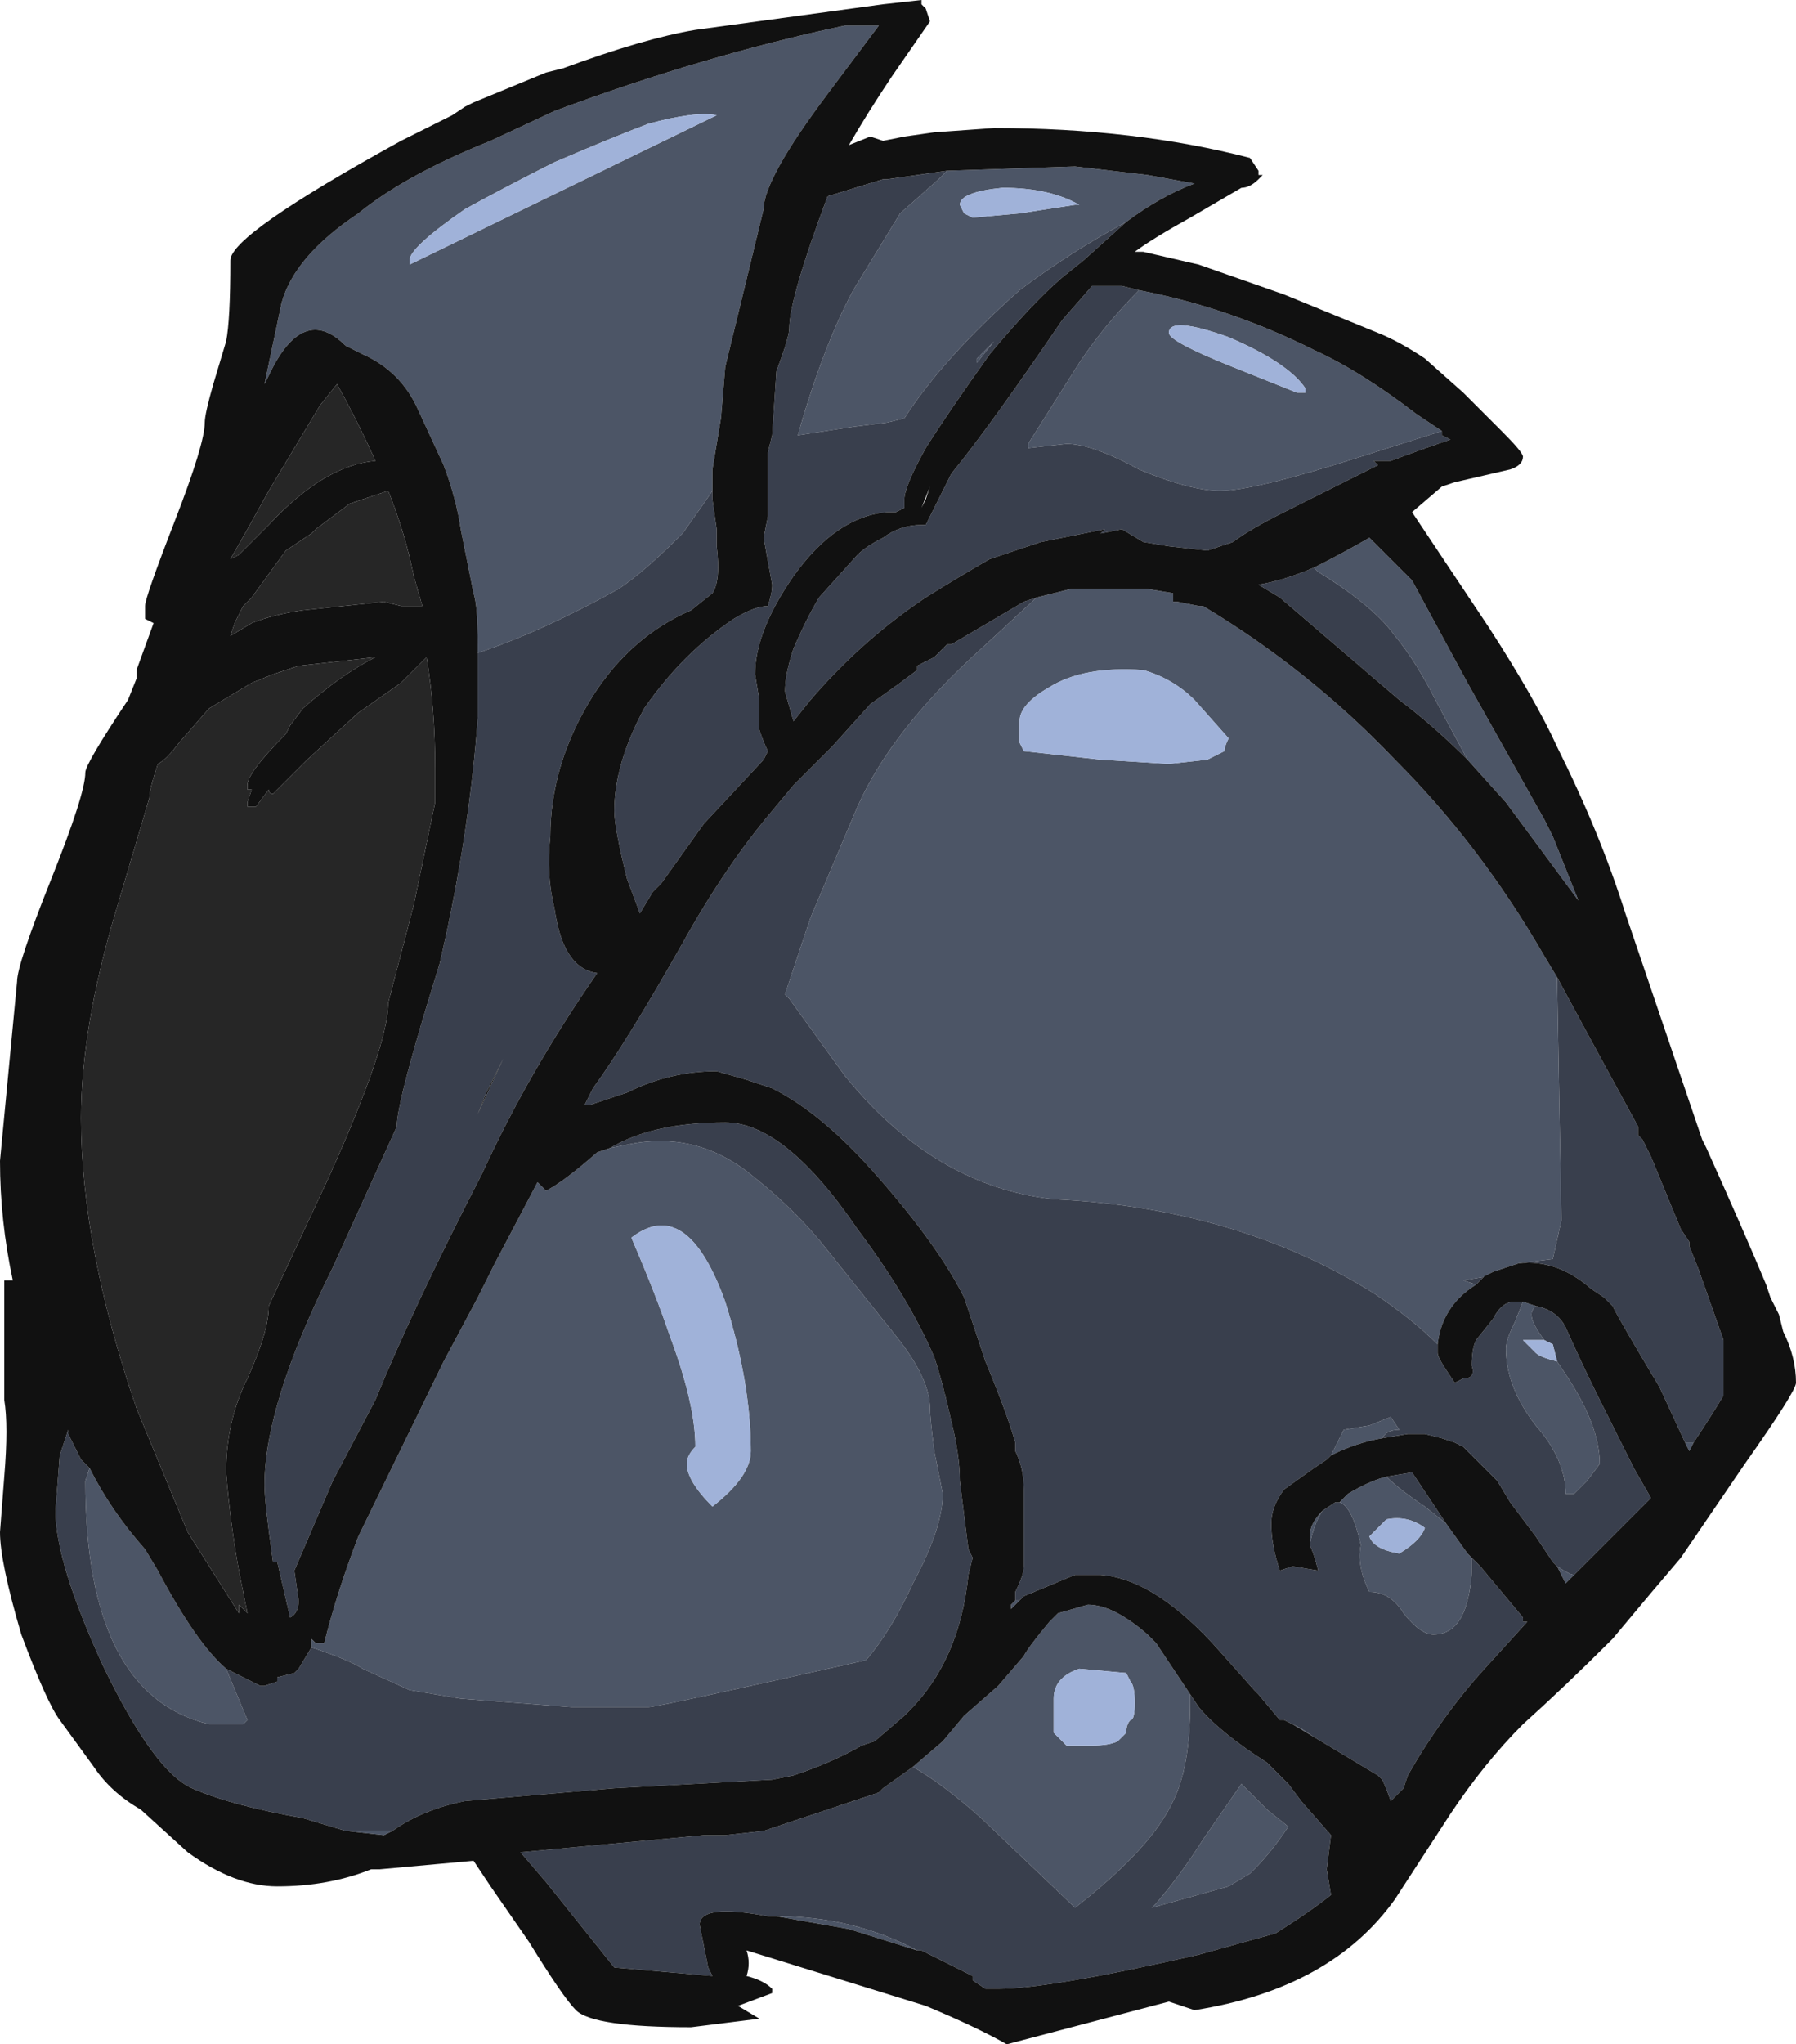 <?xml version="1.0" encoding="UTF-8" standalone="no"?>
<svg xmlns:ffdec="https://www.free-decompiler.com/flash" xmlns:xlink="http://www.w3.org/1999/xlink" ffdec:objectType="shape" height="23.95px" width="21.05px" xmlns="http://www.w3.org/2000/svg">
  <g transform="matrix(1.0, 0.0, 0.0, 1.0, 9.35, 23.2)">
    <path d="M-3.75 -15.55 L-3.75 -15.65 Q-3.75 -16.1 -3.8 -16.25 L-3.95 -17.0 Q-4.0 -17.35 -4.15 -17.75 L-4.45 -18.4 Q-4.65 -18.85 -5.1 -19.05 L-5.3 -19.15 Q-5.8 -19.65 -6.2 -18.8 L-6.25 -18.7 -6.05 -19.65 Q-5.9 -20.2 -5.15 -20.7 -4.6 -21.15 -3.6 -21.55 L-2.85 -21.9 Q-1.1 -22.55 0.55 -22.9 L0.95 -22.9 0.35 -22.1 Q-0.4 -21.1 -0.4 -20.75 L-0.85 -18.9 -0.9 -18.3 -1.0 -17.7 -1.0 -17.35 -1.0 -17.45 Q-1.1 -17.3 -1.35 -16.95 -1.8 -16.5 -2.1 -16.3 -3.0 -15.8 -3.75 -15.55 M3.25 -20.8 L3.3 -20.8 Q2.95 -21.0 2.4 -21.0 1.9 -20.95 1.9 -20.8 L1.95 -20.7 2.05 -20.65 2.6 -20.7 3.25 -20.8 M7.55 -18.15 L6.6 -17.85 Q5.35 -17.45 4.95 -17.45 4.6 -17.45 4.0 -17.7 3.45 -18.0 3.15 -18.0 L2.7 -17.95 2.7 -18.0 3.3 -18.95 Q3.6 -19.4 4.0 -19.8 5.05 -19.6 6.05 -19.1 6.6 -18.85 7.25 -18.35 L7.55 -18.15 M3.85 -20.6 Q3.2 -20.25 2.6 -19.8 1.7 -19.0 1.25 -18.3 L1.05 -18.25 0.65 -18.2 0.0 -18.1 Q0.3 -19.15 0.65 -19.8 L1.2 -20.7 1.65 -21.1 1.75 -21.2 3.25 -21.25 4.1 -21.15 4.65 -21.05 Q4.25 -20.9 3.85 -20.6 M5.05 -19.25 Q4.35 -19.5 4.35 -19.3 4.35 -19.2 5.1 -18.9 L5.85 -18.6 5.95 -18.6 5.95 -18.65 Q5.75 -18.95 5.05 -19.25 M2.1 -18.95 L2.1 -19.0 2.3 -19.2 2.1 -18.95 M1.55 -18.35 L1.55 -18.35 M-2.45 -10.35 L-2.5 -10.25 -2.45 -10.35 M2.55 -4.45 L2.6 -4.45 2.65 -4.5 2.5 -4.35 2.5 -4.4 2.55 -4.45 M5.8 -3.0 L5.9 -2.95 6.05 -2.85 5.8 -3.0 M7.9 -4.95 L7.9 -4.85 Q7.9 -4.65 7.85 -4.45 7.75 -4.05 7.45 -4.05 7.3 -4.05 7.1 -4.3 6.95 -4.55 6.7 -4.55 6.55 -4.85 6.6 -5.1 6.5 -5.55 6.35 -5.6 L6.45 -5.7 Q6.7 -5.85 6.9 -5.9 7.05 -5.75 7.35 -5.55 L7.6 -5.35 7.85 -5.0 7.9 -4.95 M6.15 -5.5 Q6.05 -5.35 6.0 -5.1 L6.0 -5.2 Q6.0 -5.35 6.15 -5.5 M6.25 -6.15 L6.4 -6.45 6.7 -6.5 6.95 -6.6 7.05 -6.45 Q6.9 -6.45 6.85 -6.35 6.55 -6.3 6.25 -6.15 M8.9 -4.85 Q9.05 -4.75 9.1 -4.75 L9.0 -4.65 8.9 -4.85 M8.65 -7.9 Q8.6 -7.85 8.6 -7.8 8.6 -7.7 8.75 -7.5 L8.5 -7.5 Q8.6 -7.4 8.65 -7.35 8.7 -7.3 8.9 -7.25 L9.0 -7.1 Q9.4 -6.5 9.4 -6.05 L9.25 -5.85 9.1 -5.7 9.0 -5.7 Q9.0 -6.1 8.65 -6.5 8.3 -6.95 8.3 -7.4 8.3 -7.5 8.4 -7.7 L8.5 -7.95 8.65 -7.9 M7.5 -7.45 Q7.2 -7.75 6.75 -8.05 5.15 -9.05 3.0 -9.15 1.6 -9.3 0.55 -10.6 L-0.1 -11.5 -0.15 -11.55 0.15 -12.45 0.7 -13.75 Q1.1 -14.65 2.15 -15.6 L2.8 -16.2 3.2 -16.3 4.1 -16.3 4.4 -16.25 4.4 -16.15 4.45 -16.15 4.7 -16.1 4.75 -16.1 Q6.0 -15.35 7.0 -14.3 8.0 -13.3 8.75 -12.0 L8.9 -11.75 8.95 -8.9 8.85 -8.45 8.45 -8.4 Q8.3 -8.35 8.15 -8.3 L8.05 -8.25 8.1 -8.25 7.8 -8.2 7.95 -8.15 Q7.55 -7.9 7.5 -7.45 M10.5 -6.3 L10.45 -6.2 10.4 -6.3 10.5 -6.3 M2.6 -14.75 Q2.6 -14.55 2.6 -14.5 L2.65 -14.4 3.55 -14.3 4.35 -14.25 4.8 -14.3 5.0 -14.4 Q5.0 -14.45 5.05 -14.55 L4.65 -15.0 Q4.4 -15.25 4.05 -15.35 3.35 -15.4 2.95 -15.15 2.6 -14.95 2.6 -14.75 M7.85 -14.3 L7.5 -14.95 Q7.25 -15.45 7.0 -15.75 6.75 -16.1 6.1 -16.5 L6.05 -16.55 Q6.35 -16.7 6.7 -16.9 L7.2 -16.4 7.85 -15.2 8.75 -13.6 8.85 -13.4 9.15 -12.65 8.3 -13.8 7.85 -14.3 M10.45 -8.6 L10.45 -8.6 M-2.2 -9.75 L-1.95 -9.8 Q-1.15 -9.95 -0.5 -9.4 0.0 -9.0 0.35 -8.55 L1.15 -7.55 Q1.55 -7.05 1.55 -6.7 1.55 -6.6 1.6 -6.2 L1.7 -5.7 Q1.7 -5.3 1.35 -4.65 1.1 -4.1 0.8 -3.75 -1.65 -3.2 -1.75 -3.2 L-2.65 -3.2 -3.95 -3.3 -4.55 -3.4 -5.1 -3.65 Q-5.25 -3.75 -5.7 -3.9 L-5.7 -4.0 -5.65 -3.95 -5.55 -3.95 Q-5.4 -4.55 -5.15 -5.2 L-4.15 -7.25 -3.75 -8.0 -3.55 -8.4 -3.05 -9.35 -2.95 -9.25 Q-2.75 -9.35 -2.35 -9.7 L-2.2 -9.75 M-6.7 -3.65 L-6.45 -3.05 -6.5 -3.0 -6.9 -3.0 Q-8.35 -3.35 -8.35 -5.85 L-8.3 -6.0 Q-8.05 -5.5 -7.65 -5.05 L-7.5 -4.8 Q-7.05 -3.95 -6.7 -3.65 M-5.3 -1.75 L-4.75 -1.75 -4.85 -1.7 -5.3 -1.75 M3.85 -3.6 L3.3 -3.65 Q3.0 -3.55 3.0 -3.3 L3.0 -2.9 3.15 -2.75 3.45 -2.75 Q3.65 -2.75 3.75 -2.8 L3.85 -2.9 Q3.85 -3.0 3.9 -3.05 3.95 -3.05 3.95 -3.25 3.95 -3.45 3.9 -3.5 L3.85 -3.6 M1.35 -2.5 L1.7 -2.8 1.95 -3.1 2.35 -3.45 2.65 -3.8 Q2.7 -3.9 2.95 -4.2 L3.05 -4.3 3.4 -4.4 Q3.7 -4.4 4.1 -4.05 L4.2 -3.95 4.6 -3.35 4.6 -3.25 Q4.6 -2.5 4.4 -2.1 4.15 -1.55 3.25 -0.85 L2.15 -1.9 Q1.7 -2.3 1.35 -2.5 M1.4 -0.35 L0.6 -0.6 -0.25 -0.75 Q0.65 -0.75 1.4 -0.35 M5.5 -2.0 L5.75 -1.8 Q5.55 -1.5 5.35 -1.3 L5.3 -1.25 5.05 -1.1 4.15 -0.85 4.2 -0.9 Q4.5 -1.25 4.75 -1.65 L5.2 -2.3 5.5 -2.0 M6.9 -5.4 L6.7 -5.2 Q6.75 -5.05 7.05 -5.0 7.3 -5.15 7.35 -5.3 7.15 -5.45 6.9 -5.4 M-0.95 -21.85 Q-1.2 -21.9 -1.75 -21.75 -2.15 -21.6 -2.85 -21.3 -3.35 -21.05 -3.9 -20.75 -4.55 -20.3 -4.55 -20.15 L-4.55 -20.1 -0.95 -21.85 M-1.95 -8.7 Q-1.65 -8.0 -1.5 -7.55 -1.2 -6.75 -1.2 -6.25 -1.3 -6.15 -1.3 -6.05 -1.3 -5.85 -1.0 -5.55 -0.55 -5.9 -0.55 -6.2 -0.55 -7.0 -0.85 -7.95 -1.3 -9.2 -1.95 -8.7" fill="#4c5566" fill-rule="evenodd" stroke="none"/>
    <path d="M-3.75 -15.55 Q-3.0 -15.8 -2.1 -16.3 -1.8 -16.5 -1.35 -16.95 -1.1 -17.3 -1.0 -17.45 L-1.0 -17.35 -0.95 -17.0 -0.95 -16.8 Q-0.9 -16.4 -1.0 -16.25 L-1.25 -16.05 Q-1.95 -15.75 -2.4 -15.05 -2.9 -14.25 -2.9 -13.4 -2.95 -12.95 -2.85 -12.55 -2.75 -11.85 -2.35 -11.8 -3.15 -10.65 -3.7 -9.45 -4.5 -7.9 -4.95 -6.8 L-5.45 -5.85 -5.9 -4.8 -5.85 -4.45 Q-5.85 -4.3 -5.95 -4.25 L-6.1 -4.9 -6.15 -4.9 Q-6.25 -5.6 -6.25 -5.8 -6.25 -6.75 -5.45 -8.35 L-4.7 -10.0 Q-4.7 -10.3 -4.2 -11.9 -3.85 -13.4 -3.75 -14.8 L-3.75 -15.55 M7.55 -18.15 L7.55 -18.1 7.65 -18.05 Q7.35 -17.95 6.95 -17.8 L6.75 -17.8 6.8 -17.75 5.7 -17.2 Q5.3 -17.0 5.1 -16.85 L4.8 -16.75 4.35 -16.8 4.05 -16.85 3.8 -17.0 3.55 -16.95 3.6 -17.0 2.85 -16.85 2.25 -16.65 Q1.9 -16.45 1.5 -16.2 0.75 -15.7 0.15 -15.0 L-0.05 -14.75 -0.15 -15.1 Q-0.15 -15.3 -0.05 -15.6 0.1 -15.95 0.25 -16.2 L0.7 -16.7 Q0.8 -16.8 1.0 -16.9 1.2 -17.05 1.45 -17.05 L1.5 -17.05 1.8 -17.65 1.8 -17.65 Q2.25 -18.2 3.1 -19.45 L3.45 -19.85 3.8 -19.85 4.0 -19.8 Q3.6 -19.4 3.3 -18.95 L2.7 -18.0 2.7 -17.95 3.15 -18.0 Q3.45 -18.0 4.0 -17.7 4.6 -17.45 4.95 -17.45 5.35 -17.45 6.6 -17.85 L7.55 -18.15 M3.85 -20.6 L3.35 -20.15 3.1 -19.95 Q2.75 -19.65 2.25 -19.05 1.75 -18.35 1.5 -17.95 1.25 -17.5 1.25 -17.35 L1.25 -17.25 1.15 -17.2 1.05 -17.2 Q0.45 -17.15 -0.05 -16.45 -0.5 -15.8 -0.5 -15.3 L-0.45 -15.0 -0.45 -14.65 Q-0.4 -14.5 -0.35 -14.4 L-0.4 -14.3 -1.1 -13.55 -1.6 -12.85 -1.7 -12.75 -1.85 -12.5 -2.0 -12.9 Q-2.15 -13.5 -2.15 -13.7 -2.15 -14.25 -1.8 -14.9 -1.35 -15.55 -0.75 -15.95 L-0.75 -15.95 Q-0.5 -16.1 -0.35 -16.1 -0.3 -16.25 -0.3 -16.35 L-0.4 -16.9 -0.35 -17.15 -0.35 -17.9 -0.3 -18.1 -0.25 -18.85 Q-0.1 -19.25 -0.1 -19.35 -0.1 -19.7 0.35 -20.9 L1.0 -21.1 1.05 -21.1 1.75 -21.2 1.65 -21.1 1.2 -20.7 0.65 -19.8 Q0.3 -19.15 0.0 -18.1 L0.65 -18.2 1.05 -18.25 1.25 -18.3 Q1.7 -19.0 2.6 -19.8 3.2 -20.25 3.85 -20.6 M1.55 -18.35 L1.55 -18.35 M2.1 -18.95 L2.3 -19.2 2.1 -19.0 2.1 -18.95 M-2.45 -10.35 L-2.4 -10.45 Q-2.0 -11.0 -1.35 -12.15 -0.85 -13.05 -0.3 -13.7 L-0.05 -14.0 0.4 -14.45 0.85 -14.95 1.2 -15.2 1.4 -15.35 1.4 -15.4 1.6 -15.5 1.75 -15.65 1.8 -15.65 2.65 -16.15 2.8 -16.2 2.15 -15.6 Q1.1 -14.65 0.7 -13.75 L0.15 -12.45 -0.15 -11.55 -0.1 -11.5 0.55 -10.6 Q1.6 -9.3 3.0 -9.15 5.15 -9.05 6.75 -8.05 7.2 -7.75 7.5 -7.45 L7.5 -7.35 Q7.5 -7.3 7.6 -7.15 L7.7 -7.0 7.8 -7.05 Q7.95 -7.05 7.9 -7.2 7.9 -7.4 7.95 -7.5 L8.15 -7.75 Q8.25 -7.95 8.4 -7.95 L8.5 -7.95 8.4 -7.7 Q8.3 -7.5 8.3 -7.4 8.3 -6.95 8.65 -6.5 9.0 -6.1 9.0 -5.7 L9.1 -5.7 9.25 -5.85 9.4 -6.05 Q9.4 -6.5 9.0 -7.1 L8.9 -7.25 8.85 -7.45 8.75 -7.5 Q8.6 -7.7 8.6 -7.8 8.6 -7.85 8.65 -7.9 8.9 -7.85 9.0 -7.65 9.2 -7.2 9.4 -6.8 L9.8 -6.0 10.0 -5.65 9.1 -4.75 Q9.05 -4.75 8.9 -4.85 L8.85 -4.9 8.65 -5.2 8.35 -5.6 8.2 -5.85 7.8 -6.25 7.7 -6.3 7.55 -6.35 7.35 -6.4 7.15 -6.4 6.85 -6.35 Q6.9 -6.45 7.05 -6.45 L6.95 -6.6 6.7 -6.5 6.4 -6.45 6.25 -6.15 6.2 -6.1 6.05 -6.0 5.7 -5.75 Q5.55 -5.55 5.55 -5.35 5.55 -5.1 5.65 -4.8 L5.8 -4.85 6.1 -4.8 Q6.05 -5.0 6.0 -5.1 6.05 -5.35 6.15 -5.5 L6.3 -5.6 6.35 -5.6 Q6.5 -5.55 6.6 -5.1 6.55 -4.85 6.7 -4.55 6.95 -4.55 7.1 -4.3 7.3 -4.05 7.45 -4.05 7.75 -4.05 7.85 -4.45 7.9 -4.65 7.9 -4.85 L7.9 -4.95 8.0 -4.85 8.5 -4.25 8.5 -4.2 8.55 -4.2 8.05 -3.65 Q7.55 -3.1 7.15 -2.4 L7.1 -2.25 6.95 -2.1 Q6.9 -2.25 6.85 -2.35 L6.8 -2.4 6.05 -2.85 5.9 -2.95 5.8 -3.0 5.7 -3.05 5.65 -3.05 5.4 -3.35 5.35 -3.4 4.95 -3.85 Q4.2 -4.7 3.55 -4.75 L3.25 -4.75 2.65 -4.5 2.6 -4.45 2.55 -4.45 2.55 -4.55 Q2.65 -4.75 2.65 -4.85 L2.65 -5.75 Q2.65 -6.0 2.55 -6.2 L2.55 -6.3 Q2.45 -6.65 2.2 -7.25 2.05 -7.7 1.95 -8.0 1.65 -8.6 0.95 -9.4 0.3 -10.15 -0.3 -10.45 L-0.6 -10.55 -0.95 -10.65 Q-1.5 -10.65 -2.0 -10.4 L-2.45 -10.25 -2.5 -10.25 -2.45 -10.35 M8.9 -11.75 Q9.25 -11.1 9.85 -10.0 L9.85 -9.9 9.9 -9.85 10.0 -9.65 10.35 -8.8 10.45 -8.65 10.45 -8.6 10.55 -8.35 10.85 -7.5 Q10.85 -7.3 10.85 -7.0 L10.85 -6.85 Q10.7 -6.6 10.5 -6.3 L10.4 -6.3 10.1 -6.95 Q9.65 -7.7 9.55 -7.9 L9.45 -8.0 9.3 -8.1 Q8.9 -8.45 8.45 -8.4 L8.85 -8.45 8.95 -8.9 8.9 -11.75 M8.05 -8.25 L7.95 -8.15 7.8 -8.2 8.1 -8.25 8.05 -8.25 M7.85 -14.3 Q7.45 -14.7 7.05 -15.0 6.7 -15.3 5.65 -16.2 L5.4 -16.35 Q5.7 -16.4 6.05 -16.55 L6.1 -16.5 Q6.75 -16.1 7.0 -15.75 7.25 -15.45 7.5 -14.95 L7.85 -14.3 M10.45 -8.6 L10.45 -8.6 M-5.7 -3.9 Q-5.25 -3.75 -5.1 -3.65 L-4.55 -3.4 -3.95 -3.3 -2.65 -3.2 -1.75 -3.2 Q-1.65 -3.2 0.8 -3.75 1.1 -4.1 1.35 -4.65 1.7 -5.3 1.7 -5.7 L1.6 -6.2 Q1.55 -6.6 1.55 -6.7 1.55 -7.05 1.15 -7.55 L0.35 -8.55 Q0.0 -9.0 -0.5 -9.4 -1.15 -9.95 -1.95 -9.8 L-2.2 -9.75 Q-1.7 -10.05 -0.85 -10.05 -0.15 -10.05 0.7 -8.8 1.3 -8.0 1.6 -7.3 1.7 -7.0 1.8 -6.55 1.9 -6.15 1.9 -5.85 L2.0 -5.05 2.05 -4.95 2.0 -4.75 Q1.9 -3.75 1.3 -3.15 L1.25 -3.1 0.9 -2.8 0.75 -2.75 Q0.4 -2.55 -0.05 -2.4 L-0.3 -2.35 -2.15 -2.25 -3.9 -2.1 Q-4.4 -2.0 -4.75 -1.75 L-5.3 -1.75 -5.8 -1.9 Q-6.65 -2.05 -7.1 -2.25 -7.55 -2.45 -8.15 -3.7 -8.7 -4.9 -8.7 -5.5 L-8.65 -6.15 -8.55 -6.45 -8.55 -6.4 -8.4 -6.1 -8.3 -6.0 -8.35 -5.85 Q-8.35 -3.35 -6.9 -3.0 L-6.5 -3.0 -6.45 -3.05 -6.7 -3.65 -6.3 -3.45 -6.25 -3.45 -6.1 -3.5 -6.1 -3.55 -5.9 -3.6 -5.85 -3.65 -5.7 -3.9 M1.35 -2.5 Q1.7 -2.3 2.15 -1.9 L3.25 -0.85 Q4.15 -1.55 4.4 -2.1 4.6 -2.5 4.6 -3.25 L4.6 -3.35 4.7 -3.2 Q4.95 -2.9 5.5 -2.55 L5.75 -2.3 5.9 -2.1 6.25 -1.7 6.2 -1.3 6.25 -1.0 Q6.0 -0.8 5.6 -0.55 L4.7 -0.3 Q2.95 0.1 2.35 0.1 L2.2 0.1 2.05 0.0 2.05 -0.05 1.45 -0.35 1.4 -0.35 Q0.65 -0.75 -0.25 -0.75 L-0.35 -0.75 Q-1.15 -0.9 -1.15 -0.65 L-1.05 -0.15 -1.0 -0.05 -2.15 -0.15 -2.95 -1.15 -3.25 -1.5 -1.1 -1.7 -0.85 -1.7 -0.4 -1.75 0.95 -2.2 1.0 -2.25 1.35 -2.5 M5.5 -2.0 L5.2 -2.3 4.75 -1.65 Q4.5 -1.25 4.2 -0.9 L4.15 -0.85 5.05 -1.1 5.3 -1.25 5.35 -1.3 Q5.55 -1.5 5.75 -1.8 L5.5 -2.0 M7.6 -5.35 L7.35 -5.55 Q7.05 -5.75 6.9 -5.9 L7.2 -5.95 7.6 -5.35 M6.35 -4.15 L6.35 -4.15 M-3.75 -10.15 L-3.65 -10.4 -3.45 -10.8 -3.75 -10.15" fill="#393f4d" fill-rule="evenodd" stroke="none"/>
    <path d="M1.5 -23.1 L1.55 -22.95 1.1 -22.3 Q0.8 -21.85 0.6 -21.5 L0.85 -21.6 1.0 -21.55 1.25 -21.6 1.6 -21.65 2.3 -21.7 Q3.95 -21.7 5.3 -21.35 L5.4 -21.2 5.4 -21.15 5.45 -21.15 5.4 -21.1 Q5.3 -21.0 5.2 -21.0 L4.6 -20.65 Q4.15 -20.4 3.95 -20.25 L4.05 -20.25 4.7 -20.1 5.7 -19.75 6.8 -19.3 Q7.05 -19.2 7.35 -19.0 L7.8 -18.6 8.25 -18.15 Q8.5 -17.9 8.5 -17.85 8.5 -17.75 8.35 -17.7 L7.7 -17.55 7.55 -17.5 7.2 -17.2 8.1 -15.85 Q8.65 -15.0 8.9 -14.45 9.4 -13.45 9.7 -12.5 L10.6 -9.85 10.65 -9.75 Q11.1 -8.75 11.35 -8.15 L11.4 -8.0 11.5 -7.8 11.55 -7.6 Q11.7 -7.3 11.7 -7.0 11.7 -6.9 11.1 -6.05 L10.35 -4.95 Q10.05 -4.6 9.55 -4.0 9.0 -3.45 8.5 -3.0 8.05 -2.55 7.65 -1.95 L7.0 -0.95 Q6.25 0.1 4.65 0.35 L4.35 0.25 2.45 0.75 Q2.1 0.55 1.5 0.3 L-0.6 -0.35 Q-0.55 -0.2 -0.6 -0.05 -0.4 0.0 -0.3 0.1 L-0.3 0.15 -0.7 0.3 -0.45 0.45 -1.25 0.55 Q-2.4 0.55 -2.6 0.35 -2.75 0.2 -3.15 -0.45 L-3.6 -1.1 -3.8 -1.4 -4.9 -1.3 -5.0 -1.3 Q-5.5 -1.1 -6.1 -1.1 -6.6 -1.1 -7.15 -1.5 L-7.7 -2.0 Q-8.05 -2.2 -8.25 -2.5 L-8.65 -3.05 Q-8.8 -3.25 -9.1 -4.05 -9.35 -4.9 -9.35 -5.25 L-9.3 -5.9 Q-9.25 -6.5 -9.3 -6.8 L-9.3 -8.2 -9.2 -8.2 Q-9.35 -8.9 -9.35 -9.6 L-9.15 -11.7 Q-9.15 -11.9 -8.75 -12.9 -8.35 -13.9 -8.35 -14.15 -8.35 -14.25 -7.85 -15.0 L-7.75 -15.25 -7.75 -15.35 -7.55 -15.9 -7.65 -15.95 -7.65 -16.1 Q-7.65 -16.2 -7.3 -17.1 -6.95 -18.0 -6.95 -18.25 -6.95 -18.35 -6.85 -18.7 L-6.7 -19.2 Q-6.65 -19.45 -6.65 -20.15 -6.65 -20.45 -4.65 -21.55 L-4.05 -21.85 -3.9 -21.95 -3.8 -22.0 -2.95 -22.35 -2.75 -22.4 Q-1.8 -22.75 -1.2 -22.85 L1.0 -23.15 1.45 -23.2 1.45 -23.15 1.5 -23.1 M-1.0 -17.35 L-1.0 -17.7 -0.9 -18.3 -0.85 -18.9 -0.4 -20.75 Q-0.4 -21.1 0.35 -22.1 L0.95 -22.9 0.55 -22.9 Q-1.1 -22.55 -2.85 -21.9 L-3.6 -21.55 Q-4.6 -21.15 -5.15 -20.7 -5.9 -20.2 -6.05 -19.65 L-6.25 -18.7 -6.2 -18.8 Q-5.8 -19.65 -5.3 -19.15 L-5.1 -19.05 Q-4.65 -18.85 -4.45 -18.4 L-4.15 -17.75 Q-4.0 -17.35 -3.95 -17.0 L-3.8 -16.25 Q-3.75 -16.1 -3.75 -15.65 L-3.75 -15.55 -3.75 -14.8 Q-3.85 -13.4 -4.2 -11.9 -4.7 -10.3 -4.7 -10.0 L-5.45 -8.35 Q-6.25 -6.75 -6.25 -5.8 -6.25 -5.6 -6.15 -4.9 L-6.1 -4.9 -5.95 -4.25 Q-5.85 -4.3 -5.85 -4.45 L-5.9 -4.8 -5.45 -5.85 -4.95 -6.8 Q-4.5 -7.9 -3.7 -9.45 -3.15 -10.65 -2.35 -11.8 -2.75 -11.85 -2.85 -12.55 -2.95 -12.95 -2.9 -13.4 -2.9 -14.25 -2.4 -15.05 -1.95 -15.75 -1.25 -16.05 L-1.0 -16.25 Q-0.9 -16.4 -0.95 -16.8 L-0.95 -17.0 -1.0 -17.35 M4.0 -19.8 L3.8 -19.85 3.45 -19.85 3.1 -19.45 Q2.25 -18.2 1.8 -17.65 L1.8 -17.65 1.5 -17.05 1.45 -17.05 Q1.2 -17.05 1.0 -16.9 0.8 -16.8 0.7 -16.7 L0.25 -16.2 Q0.1 -15.95 -0.05 -15.6 -0.15 -15.3 -0.15 -15.1 L-0.05 -14.75 0.15 -15.0 Q0.75 -15.7 1.5 -16.2 1.9 -16.45 2.25 -16.65 L2.85 -16.85 3.6 -17.0 3.55 -16.95 3.8 -17.0 4.05 -16.85 4.35 -16.8 4.8 -16.75 5.1 -16.85 Q5.3 -17.0 5.7 -17.2 L6.8 -17.75 6.75 -17.8 6.95 -17.8 Q7.35 -17.95 7.65 -18.05 L7.55 -18.1 7.55 -18.15 7.25 -18.35 Q6.6 -18.85 6.05 -19.1 5.05 -19.6 4.0 -19.8 M1.75 -21.2 L1.05 -21.1 1.0 -21.1 0.35 -20.9 Q-0.1 -19.7 -0.1 -19.35 -0.1 -19.25 -0.25 -18.85 L-0.3 -18.1 -0.35 -17.9 -0.35 -17.15 -0.4 -16.9 -0.3 -16.35 Q-0.3 -16.25 -0.35 -16.1 -0.5 -16.1 -0.75 -15.95 L-0.75 -15.95 Q-1.35 -15.55 -1.8 -14.9 -2.15 -14.25 -2.15 -13.7 -2.15 -13.5 -2.0 -12.9 L-1.85 -12.5 -1.7 -12.75 -1.6 -12.85 -1.1 -13.55 -0.4 -14.3 -0.35 -14.4 Q-0.4 -14.5 -0.45 -14.65 L-0.45 -15.0 -0.5 -15.3 Q-0.5 -15.8 -0.05 -16.45 0.45 -17.15 1.05 -17.2 L1.15 -17.2 1.25 -17.25 1.25 -17.35 Q1.25 -17.5 1.5 -17.95 1.75 -18.35 2.25 -19.05 2.75 -19.65 3.1 -19.95 L3.35 -20.15 3.85 -20.6 Q4.25 -20.9 4.65 -21.05 L4.1 -21.15 3.25 -21.25 1.75 -21.2 M1.45 -17.25 L1.5 -17.35 1.55 -17.5 1.45 -17.25 M2.8 -16.2 L2.65 -16.15 1.8 -15.65 1.75 -15.65 1.6 -15.5 1.4 -15.4 1.4 -15.35 1.2 -15.2 0.85 -14.95 0.4 -14.45 -0.05 -14.0 -0.3 -13.7 Q-0.85 -13.05 -1.35 -12.15 -2.0 -11.0 -2.4 -10.45 L-2.45 -10.35 -2.5 -10.25 -2.45 -10.25 -2.0 -10.4 Q-1.5 -10.65 -0.95 -10.65 L-0.6 -10.55 -0.3 -10.45 Q0.3 -10.15 0.95 -9.4 1.65 -8.6 1.95 -8.0 2.05 -7.7 2.2 -7.25 2.45 -6.65 2.55 -6.3 L2.55 -6.2 Q2.65 -6.0 2.65 -5.75 L2.65 -4.85 Q2.65 -4.75 2.55 -4.55 L2.55 -4.45 2.5 -4.4 2.5 -4.35 2.65 -4.5 3.25 -4.75 3.55 -4.75 Q4.2 -4.7 4.95 -3.85 L5.35 -3.4 5.4 -3.35 5.65 -3.05 5.7 -3.05 5.8 -3.0 6.05 -2.85 6.8 -2.4 6.85 -2.35 Q6.9 -2.25 6.95 -2.1 L7.1 -2.25 7.15 -2.4 Q7.55 -3.1 8.05 -3.65 L8.55 -4.2 8.5 -4.2 8.5 -4.25 8.0 -4.85 7.9 -4.95 7.85 -5.0 7.6 -5.35 7.2 -5.95 6.9 -5.9 Q6.7 -5.85 6.45 -5.7 L6.35 -5.6 6.3 -5.6 6.15 -5.5 Q6.0 -5.35 6.0 -5.2 L6.0 -5.1 Q6.05 -5.0 6.1 -4.8 L5.8 -4.85 5.65 -4.8 Q5.55 -5.1 5.55 -5.35 5.55 -5.55 5.7 -5.75 L6.05 -6.0 6.2 -6.1 6.25 -6.15 Q6.55 -6.3 6.85 -6.35 L7.15 -6.4 7.35 -6.4 7.55 -6.35 7.7 -6.3 7.8 -6.25 8.2 -5.85 8.35 -5.6 8.65 -5.2 8.85 -4.9 8.9 -4.85 9.0 -4.65 9.1 -4.75 10.0 -5.65 9.8 -6.0 9.4 -6.8 Q9.2 -7.2 9.0 -7.65 8.9 -7.85 8.65 -7.9 L8.5 -7.95 8.4 -7.95 Q8.25 -7.95 8.15 -7.75 L7.95 -7.5 Q7.9 -7.4 7.9 -7.2 7.95 -7.05 7.8 -7.05 L7.7 -7.0 7.6 -7.15 Q7.5 -7.3 7.5 -7.35 L7.5 -7.45 Q7.55 -7.9 7.95 -8.15 L8.05 -8.25 8.15 -8.3 Q8.3 -8.35 8.45 -8.4 8.9 -8.45 9.3 -8.1 L9.45 -8.0 9.55 -7.9 Q9.65 -7.7 10.1 -6.95 L10.4 -6.3 10.45 -6.2 10.5 -6.3 Q10.7 -6.6 10.85 -6.85 L10.85 -7.0 Q10.85 -7.3 10.85 -7.5 L10.55 -8.35 10.45 -8.6 10.45 -8.65 10.35 -8.8 10.0 -9.65 9.9 -9.85 9.85 -9.9 9.85 -10.0 Q9.25 -11.1 8.9 -11.75 L8.75 -12.0 Q8.0 -13.3 7.0 -14.3 6.0 -15.35 4.75 -16.1 L4.7 -16.1 4.45 -16.15 4.4 -16.15 4.4 -16.25 4.1 -16.3 3.2 -16.3 2.8 -16.2 M6.05 -16.55 Q5.7 -16.4 5.4 -16.35 L5.65 -16.2 Q6.7 -15.3 7.05 -15.0 7.45 -14.7 7.85 -14.3 L8.3 -13.8 9.15 -12.65 8.85 -13.4 8.75 -13.6 7.85 -15.2 7.2 -16.4 6.7 -16.9 Q6.35 -16.7 6.05 -16.55 M-5.7 -3.9 L-5.85 -3.65 -5.9 -3.6 -6.1 -3.55 -6.1 -3.5 -6.25 -3.45 -6.3 -3.45 -6.7 -3.65 Q-7.05 -3.95 -7.5 -4.8 L-7.65 -5.05 Q-8.05 -5.5 -8.3 -6.0 L-8.4 -6.1 -8.55 -6.4 -8.55 -6.45 -8.65 -6.15 -8.7 -5.5 Q-8.7 -4.9 -8.15 -3.7 -7.55 -2.45 -7.1 -2.25 -6.65 -2.05 -5.8 -1.9 L-5.3 -1.75 -4.85 -1.7 -4.75 -1.75 Q-4.4 -2.0 -3.9 -2.1 L-2.15 -2.25 -0.3 -2.35 -0.05 -2.4 Q0.4 -2.55 0.75 -2.75 L0.9 -2.8 1.25 -3.1 1.3 -3.15 Q1.9 -3.75 2.0 -4.75 L2.05 -4.95 2.0 -5.05 1.9 -5.85 Q1.9 -6.15 1.8 -6.55 1.7 -7.0 1.6 -7.3 1.3 -8.0 0.7 -8.8 -0.15 -10.05 -0.85 -10.05 -1.7 -10.05 -2.2 -9.75 L-2.35 -9.7 Q-2.75 -9.35 -2.95 -9.25 L-3.05 -9.35 -3.55 -8.4 -3.75 -8.0 -4.15 -7.25 -5.15 -5.2 Q-5.4 -4.55 -5.55 -3.95 L-5.65 -3.95 -5.7 -4.0 -5.7 -3.9 M4.6 -3.35 L4.2 -3.95 4.1 -4.05 Q3.7 -4.4 3.4 -4.4 L3.05 -4.3 2.95 -4.2 Q2.7 -3.9 2.65 -3.8 L2.35 -3.45 1.95 -3.1 1.7 -2.8 1.35 -2.5 1.0 -2.25 0.95 -2.2 -0.4 -1.75 -0.85 -1.7 -1.1 -1.7 -3.25 -1.5 -2.95 -1.15 -2.15 -0.15 -1.0 -0.05 -1.05 -0.15 -1.15 -0.65 Q-1.15 -0.9 -0.35 -0.75 L-0.25 -0.75 0.6 -0.6 1.4 -0.35 1.45 -0.35 2.05 -0.05 2.05 0.0 2.2 0.1 2.35 0.1 Q2.95 0.1 4.7 -0.3 L5.6 -0.55 Q6.0 -0.8 6.25 -1.0 L6.2 -1.3 6.25 -1.7 5.9 -2.1 5.75 -2.3 5.5 -2.55 Q4.95 -2.9 4.7 -3.2 L4.6 -3.35 M6.35 -4.15 L6.35 -4.15 M-6.4 -16.2 L-6.5 -16.1 -6.6 -15.9 -6.65 -15.75 -6.4 -15.9 Q-6.15 -16.0 -5.8 -16.05 L-4.85 -16.15 -4.65 -16.1 -4.4 -16.1 -4.5 -16.45 Q-4.6 -16.95 -4.8 -17.45 L-5.25 -17.3 -5.65 -17.0 -5.7 -16.95 -6.0 -16.75 -6.4 -16.2 M-6.45 -17.0 L-6.65 -16.65 -6.55 -16.7 -6.2 -17.05 Q-5.55 -17.75 -4.95 -17.8 -5.15 -18.25 -5.4 -18.7 L-5.6 -18.45 -6.2 -17.45 -6.45 -17.0 M-7.5 -14.25 Q-7.6 -13.95 -7.6 -13.85 L-8.0 -12.5 Q-8.4 -11.15 -8.4 -10.1 -8.4 -8.6 -7.75 -6.7 L-7.15 -5.25 -6.55 -4.3 -6.55 -4.4 -6.45 -4.3 -6.55 -4.8 Q-6.65 -5.35 -6.7 -5.95 -6.7 -6.55 -6.45 -7.05 -6.2 -7.6 -6.2 -7.9 L-5.5 -9.4 Q-4.8 -10.95 -4.8 -11.45 L-4.5 -12.6 -4.25 -13.8 -4.25 -14.2 Q-4.25 -14.9 -4.35 -15.5 L-4.65 -15.2 -5.15 -14.85 -5.75 -14.3 -6.15 -13.9 Q-6.2 -13.9 -6.2 -13.95 L-6.35 -13.75 -6.45 -13.75 -6.45 -13.8 -6.4 -13.95 -6.45 -13.95 -6.45 -14.0 Q-6.45 -14.15 -6.0 -14.6 L-5.95 -14.7 -5.8 -14.9 Q-5.35 -15.3 -4.95 -15.5 L-5.85 -15.4 -6.15 -15.3 -6.4 -15.2 -6.9 -14.9 -7.25 -14.5 Q-7.4 -14.3 -7.5 -14.25 M-3.75 -10.15 L-3.45 -10.8 -3.65 -10.4 -3.75 -10.15" fill="#111111" fill-rule="evenodd" stroke="none"/>
    <path d="M3.25 -20.8 L2.6 -20.7 2.05 -20.65 1.95 -20.7 1.9 -20.8 Q1.9 -20.95 2.4 -21.0 2.95 -21.0 3.3 -20.8 L3.25 -20.8 M5.05 -19.25 Q5.75 -18.95 5.95 -18.65 L5.95 -18.6 5.85 -18.6 5.1 -18.9 Q4.35 -19.2 4.35 -19.3 4.35 -19.5 5.05 -19.25 M8.75 -7.5 L8.85 -7.45 8.9 -7.25 Q8.7 -7.3 8.65 -7.35 8.6 -7.4 8.5 -7.5 L8.75 -7.5 M2.6 -14.75 Q2.6 -14.95 2.95 -15.15 3.35 -15.4 4.05 -15.35 4.4 -15.25 4.65 -15.0 L5.05 -14.55 Q5.0 -14.45 5.0 -14.4 L4.8 -14.3 4.35 -14.25 3.55 -14.3 2.65 -14.4 2.6 -14.5 Q2.6 -14.55 2.6 -14.75 M3.85 -3.6 L3.9 -3.5 Q3.95 -3.45 3.95 -3.25 3.95 -3.05 3.9 -3.05 3.85 -3.0 3.85 -2.9 L3.75 -2.8 Q3.65 -2.75 3.45 -2.75 L3.15 -2.75 3.0 -2.9 3.0 -3.3 Q3.0 -3.55 3.3 -3.65 L3.85 -3.6 M6.9 -5.4 Q7.15 -5.45 7.35 -5.3 7.3 -5.15 7.05 -5.0 6.75 -5.05 6.7 -5.2 L6.9 -5.4 M-0.95 -21.85 L-4.55 -20.1 -4.55 -20.15 Q-4.55 -20.3 -3.9 -20.75 -3.35 -21.05 -2.85 -21.3 -2.15 -21.6 -1.75 -21.75 -1.2 -21.9 -0.95 -21.85 M-1.95 -8.7 Q-1.3 -9.2 -0.85 -7.95 -0.55 -7.0 -0.55 -6.2 -0.55 -5.9 -1.0 -5.55 -1.3 -5.85 -1.3 -6.05 -1.3 -6.15 -1.2 -6.25 -1.2 -6.75 -1.5 -7.55 -1.65 -8.0 -1.95 -8.7" fill="#a0b2d9" fill-rule="evenodd" stroke="none"/>
    <path d="M-7.5 -14.25 Q-7.4 -14.3 -7.25 -14.5 L-6.9 -14.9 -6.4 -15.2 -6.15 -15.3 -5.85 -15.4 -4.95 -15.5 Q-5.35 -15.3 -5.8 -14.9 L-5.95 -14.7 -6.0 -14.6 Q-6.45 -14.15 -6.45 -14.0 L-6.45 -13.95 -6.4 -13.95 -6.45 -13.8 -6.45 -13.75 -6.35 -13.75 -6.2 -13.95 Q-6.2 -13.9 -6.15 -13.9 L-5.75 -14.3 -5.15 -14.85 -4.65 -15.2 -4.35 -15.5 Q-4.25 -14.9 -4.25 -14.2 L-4.25 -13.8 -4.5 -12.6 -4.8 -11.45 Q-4.8 -10.95 -5.5 -9.4 L-6.2 -7.9 Q-6.2 -7.6 -6.45 -7.05 -6.7 -6.55 -6.7 -5.95 -6.65 -5.35 -6.55 -4.8 L-6.45 -4.3 -6.55 -4.4 -6.55 -4.3 -7.15 -5.25 -7.75 -6.7 Q-8.4 -8.6 -8.4 -10.1 -8.4 -11.15 -8.0 -12.5 L-7.6 -13.85 Q-7.6 -13.95 -7.5 -14.25 M-6.45 -17.0 L-6.2 -17.45 -5.6 -18.45 -5.4 -18.7 Q-5.15 -18.25 -4.95 -17.8 -5.55 -17.75 -6.2 -17.05 L-6.55 -16.7 -6.65 -16.65 -6.45 -17.0 M-6.4 -16.2 L-6.0 -16.75 -5.7 -16.95 -5.65 -17.0 -5.25 -17.3 -4.8 -17.45 Q-4.6 -16.95 -4.5 -16.45 L-4.4 -16.1 -4.65 -16.1 -4.85 -16.15 -5.8 -16.05 Q-6.15 -16.0 -6.4 -15.9 L-6.65 -15.75 -6.6 -15.9 -6.5 -16.1 -6.4 -16.2" fill="#262626" fill-rule="evenodd" stroke="none"/>
  </g>
</svg>
